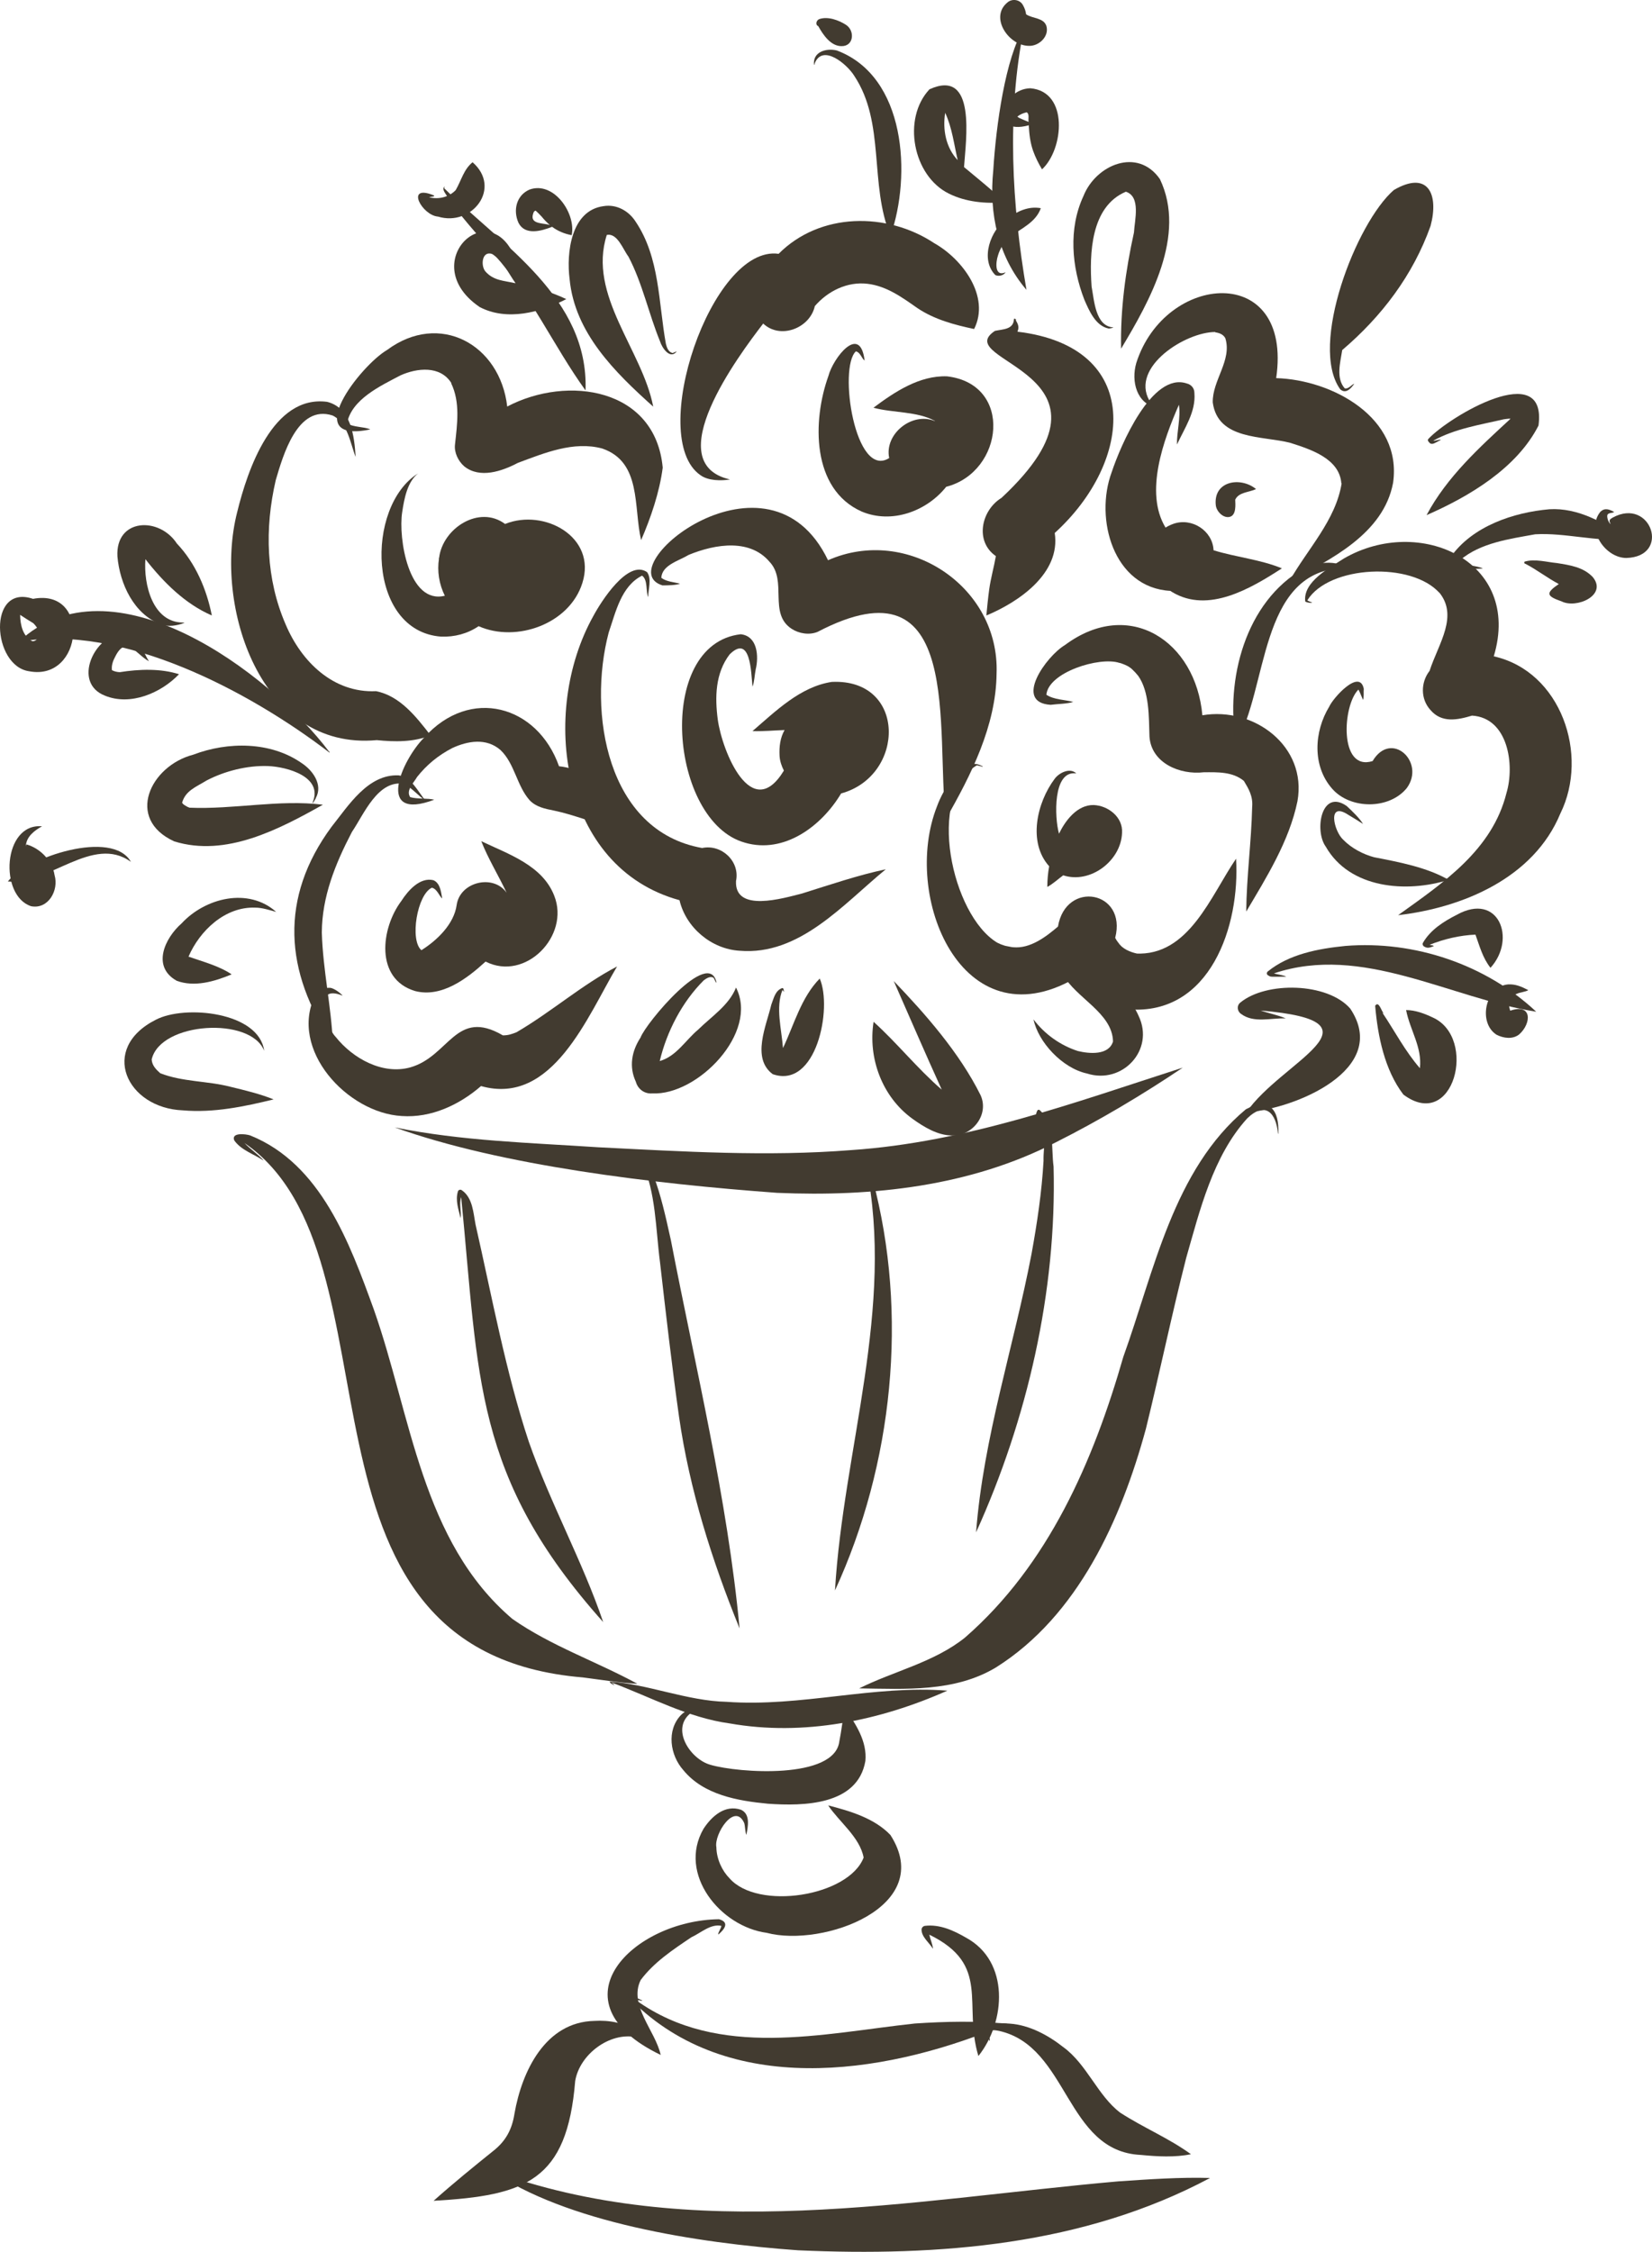 <?xml version="1.0" encoding="UTF-8"?>
<svg id="Layer_2" data-name="Layer 2" xmlns="http://www.w3.org/2000/svg" viewBox="0 0 138.51 188.746">
  <g id="Layer_1-2" data-name="Layer 1">
    <g>
      <path d="m27.906,87.445c-4.073-5.978-4.491-12.201-.106-18.146,1.425-1.786,3.047-4.413,5.619-4.31,1.094.14,1.615,1.371,2.274,2.141-.551-.376-1.143-1.06-1.797-1.426-2.222-.38-3.389,2.562-4.389,4.029-1.413,2.707-2.505,5.432-2.525,8.431.096,3.192.797,6.198.925,9.28Z" fill="#423b30" stroke-width="0"/>
      <path d="m33.686,93.545c-4.569-.255-9.496-5.583-7.252-10.139.339-.456.711-.639,1.286-.604.345.073.823.429,1.007.659-2.537-1.078-1.519,2.47-.581,3.454,1.442,1.812,3.939,3.193,6.25,2.553,3.281-.923,3.803-5,7.769-2.683.481-.004.747-.113,1.133-.257,2.916-1.699,5.487-3.979,8.439-5.519-2.461,4.134-5.401,11.723-11.406,10.024-1.816,1.578-4.183,2.685-6.644,2.512Z" fill="#423b30" stroke-width="0"/>
      <path d="m51.308,69.302c-1.659-.338-3.206-1.019-4.868-1.361-.739-.149-1.483-.292-2.027-.858-1.09-1.22-1.25-3.072-2.448-4.214-1.199-1.047-2.762-.759-4.04-.17-1.185.612-2.159,1.418-2.952,2.422-.276.487-.969,1.132-.58,1.697.628.175,1.457.073,2.017.214-4.952,1.86-2.778-3.269-.837-5.22,3.836-4.279,9.489-2.701,11.298,2.416,3.047.327,5.13,2.888,6.592,5.362-.679-.002-1.452-.18-2.155-.288Z" fill="#423b30" stroke-width="0"/>
      <path d="m62.003,79.691c-2.359-.145-4.492-1.937-5.031-4.237-10.001-2.738-11.724-15.746-7.235-23.801.655-1.227,2.915-4.801,4.516-3.697.413.59.089,1.413.096,2.091-.223-.462-.007-1.428-.515-1.795-1.75.864-2.218,3.079-2.798,4.766-1.765,6.673-.171,16.645,7.834,18.061,1.615-.342,3.188,1.108,2.84,2.768-.131,2.674,3.953,1.444,5.529,1.047,2.307-.721,4.711-1.543,7.027-2.03-3.563,2.919-7.229,7.254-12.262,6.826Z" fill="#423b30" stroke-width="0"/>
      <path d="m79.302,68.654c-.883-7.418,1.562-22.122-10.756-15.689-.695.284-1.551.146-2.169-.256-1.982-1.288-.325-4.021-1.867-5.632.061.075.11.136.165.206-1.648-2.21-4.706-1.689-6.932-.773-.818.5-2.237.842-2.297,1.923.458.339,1.04.347,1.574.493-.388.134-1.0.137-1.473.142-4.653-1.424,8.9-12.477,13.878-2.109,6.648-2.941,14.407,2.198,14.132,9.502-.045,4.371-2.15,8.521-4.255,12.193Z" fill="#423b30" stroke-width="0"/>
      <path d="m94.632,84.606c-1.373-.183-2.576-.755-3.642-1.624-.329-.267-.635-.591-.909-.95-9.413,5.367-14.523-6.893-11.509-14.47.469-1.311,2.179-4.381,3.834-3.308-.004.069-.194-.053-.265-.055l.005.005c-.081-.021-.162-.039-.244-.056-4.288,2.541-2.11,12.568,1.703,14.862.102.049.207.095.31.143.216.082.435.148.423.136.372.072.588.139.993.128h-.201c-.066-.009-.131-.016-.194-.023,1.428.154,2.786-.887,3.769-1.731.655-3.919,5.811-2.997,4.797.949.129.261.313.474.507.691-.038-.038-.077-.075-.115-.112-.035-.045-.068-.088-.105-.103.039.042.08.084.121.124.002.003.005.006.001.001.423.436,1.022.647,1.608.754-.052-.007-.105-.014-.158-.021-.045-.012-.091-.024-.162-.021,4.487.242,6.317-4.852,8.437-7.948.346,5.595-2.154,13.146-9.004,12.628Z" fill="#423b30" stroke-width="0"/>
      <path d="m104.488,76.409c.029-2.931.43-5.841.498-8.768.082-.907-.307-1.543-.695-2.185-.942-.783-2.218-.733-3.373-.724-1.977.232-4.386-.761-4.542-2.987-.055-1.664.002-3.779-.962-5.122.028.035.055.069.083.102.026.042.053.085.078.129-.169-.277-.646-.792-.856-.915-.184-.149-.741-.368-.879-.38-1.662-.537-5.936.79-6.108,2.675.651.426,1.514.403,2.255.601-.515.166-1.291.164-1.899.243-3.146-.197-.372-4.078,1.208-5.015,5.386-4.003,10.962-.325,11.515,5.892,4.33-.738,8.8,2.6,7.972,7.207-.685,3.337-2.611,6.404-4.296,9.247Z" fill="#423b30" stroke-width="0"/>
      <path d="m103.641,62.261c-.93-5.26.777-11.857,5.687-14.614,1.212-.613,3.079-.764,4.09.302-.237-.074-.631-.33-.972-.331-6.902.438-6.126,10.115-8.805,14.642Z" fill="#423b30" stroke-width="0"/>
      <path d="m117.221,76.711c3.829-2.742,7.901-5.48,9.088-10.243.703-2.349.142-6.301-2.888-6.485-1.212.362-2.545.645-3.491-.476-.835-.915-.82-2.316-.067-3.278.737-2.287,2.509-4.648.713-6.682.045.062.094.121.142.183-2.331-2.67-9.299-2.355-11.109.593.118.071.278.143.394.171.011.093-.545-.003-.568-.092-.19-1.645,2.058-2.818,3.253-3.596,6.288-3.641,14.96.196,12.556,8.207,5.634,1.259,8.017,8.255,5.581,13.178-2.237,5.412-8.197,7.891-13.602,8.519Z" fill="#423b30" stroke-width="0"/>
      <path d="m111.157,70.965c-.974-1.331-.38-4.892,1.757-3.404.471.44,1.069,1.009,1.368,1.501-.409-.261-.837-.529-1.244-.769-1.788-1.17-1.21,1.374-.416,2.094.707.728,1.698,1.23,2.588,1.466,2.124.415,4.384.833,6.25,1.894-3.519,1.11-8.285.754-10.304-2.782Z" fill="#423b30" stroke-width="0"/>
      <path d="m31.581,62.038c-9.724.897-13.708-11.237-11.695-19.11.864-3.539,2.987-9.837,7.536-9.247,2.024.505,2.281,2.863,2.397,4.621-.45-1.118-.643-2.854-1.935-3.475-2.943-.953-4.155,3.356-4.763,5.414-.945,4.068-.826,8.291.831,12.104,1.32,3.125,3.999,5.754,7.574,5.589,2.012.391,3.381,2.163,4.575,3.701-1.412.579-3.005.558-4.52.401Z" fill="#423b30" stroke-width="0"/>
      <path d="m53.753,45.275c-.649-2.784.053-6.543-3.257-7.68-2.397-.649-4.853.377-7.082,1.206-1.325.699-3.179,1.335-4.485.293-.499-.43-.86-1.153-.782-1.826.187-1.715.456-3.547-.325-5.153l.036.015c-.942-1.525-2.918-1.28-4.28-.667-1.68.887-4.102,2.003-4.484,4.024.555.34,1.421.267,1.952.505-5.986,1.254-.799-5.37,1.4-6.652,4.401-3.27,9.482-.478,10.081,4.736,5.088-2.671,12.43-1.532,13.038,5.123-.27,2.078-1.005,4.211-1.812,6.076Z" fill="#423b30" stroke-width="0"/>
      <path d="m58.724,39.826c-4.52-3.125.933-19.341,6.559-18.551,3.464-3.484,9.082-3.523,13.051-.889,2.361,1.328,4.71,4.463,3.34,7.192-1.657-.351-3.322-.793-4.754-1.752-1.277-.895-2.579-1.847-4.176-2.037-1.691-.208-3.336.602-4.426,1.869-.409,1.855-2.898,2.818-4.328,1.462-2.091,2.711-8.779,11.705-2.786,13.068-.714.121-1.823.123-2.48-.362Z" fill="#423b30" stroke-width="0"/>
      <path d="m82.7,51.591c.069-.741.142-1.478.242-2.21.13-.933.395-1.844.555-2.769-1.789-1.235-1.227-3.842.475-4.882,11.333-10.573-4.489-11.382-.554-13.995.687-.15,1.56-.104,1.597-.997.056-.11.279.134.14.093.15.239.29.499.208.799-.016.06-.034.117-.054.172,10.602,1.268,9.72,10.879,3.124,16.872.518,3.384-3.026,5.792-5.733,6.917Z" fill="#423b30" stroke-width="0"/>
      <path d="m108.093,48.739c1.509-2.702,3.911-5.12,4.401-8.259-0-0-.03.06-.029.06-.137-2.097-2.569-2.872-4.269-3.417-2.349-.615-6.077-.213-6.514-3.387-.047-1.848,1.639-3.543,1.052-5.394-.178-.319-.499-.438-.844-.486,0,0,.011-.027.011-.027-2.497-.008-7.123,2.927-5.538,5.736.164.255.547.438.67.628-1.748-.331-2.202-2.24-1.766-3.756,2.409-7.604,13.143-8.45,11.733,1.258,4.727.139,10.578,3.323,9.803,8.766-.796,4.286-5.255,6.446-8.711,8.277Z" fill="#423b30" stroke-width="0"/>
      <path d="m98.282,49.63c-.053-.034-.104-.068-.155-.103-4.785-.261-6.366-6.053-4.919-9.949.738-2.222,3.367-8.427,6.3-7.435.389.096.641.412.636.81.127,1.569-.827,2.932-1.46,4.305-.033-1.008.326-2.253.162-3.333-1.283,2.927-2.916,7.35-1.122,10.298.205-.129.427-.234.658-.317,1.555-.546,3.294.585,3.367,2.217,1.876.581,3.939.773,5.729,1.516-2.608,1.686-6.166,3.808-9.196,1.99Z" fill="#423b30" stroke-width="0"/>
      <path d="m101.936,42.349c-.218-2.05,2.086-2.415,3.377-1.354-.612.287-1.443.248-1.747.886.016.42.095,1.29-.449,1.439-.558.15-1.129-.468-1.18-.97Z" fill="#423b30" stroke-width="0"/>
      <path d="m72.246,42.877c-4.22-1.883-4.134-7.619-2.791-11.356.391-1.508,2.661-4.438,3.038-1.299-.246-.17-.352-.69-.735-.771-1.483,1.383-.064,10.748,2.795,8.943-.42-2.031,1.933-3.891,3.819-3.101.004-.005.009-.01.013-.015-1.518-.82-3.531-.658-5.15-1.103,1.781-1.331,3.858-2.714,6.167-2.631,5.59.652,4.767,8.018-.068,9.258-1.652,2.067-4.576,3.132-7.087,2.075Z" fill="#423b30" stroke-width="0"/>
      <path d="m111.69,66.106c-1.679-1.906-1.517-4.788-.242-6.877.32-.726,2.546-3.216,2.896-1.496-.03.29.03.713-.064.929-.134-.293-.235-.587-.382-.863-1.33,1.278-1.661,6.879,1.185,5.995,1.562-2.628,4.46.081,2.871,2.257-1.462,1.813-4.738,1.809-6.264.055Z" fill="#423b30" stroke-width="0"/>
      <path d="m62.447,70.63c-6.301-1.75-7.568-16.637-.343-17.468,1.415.153,1.523,1.85,1.258,2.942-.096.455-.112,1.087-.27,1.45-.119-1.16-.144-4.449-1.917-2.704-1.207,1.587-1.241,3.588-.994,5.468.37,2.675,2.837,8.729,5.543,4.273-.197-.389-.341-.806-.362-1.244-.038-.751.045-1.495.421-2.155-.88.027-1.856.124-2.69.087,1.95-1.676,4.013-3.723,6.648-4.122,6.289-.293,6.184,7.878.781,9.35-1.629,2.727-4.757,5.091-8.074,4.125Z" fill="#423b30" stroke-width="0"/>
      <path d="m87.809,74.341c.003-.583.055-1.161.157-1.731-1.811-2.009-1.026-5.343.456-7.324.391-.537,1.306-.96,1.816-.458-1.993-.292-1.809,3.744-1.463,4.982.007.023.013.046.02.069.528-1.118,1.542-2.433,2.907-2.401,1.214.05,2.458,1.014,2.375,2.32-.071,2.347-2.664,4.317-4.933,3.57-.432.315-.894.748-1.335.973Z" fill="#423b30" stroke-width="0"/>
      <path d="m34.801,83.068c-3.377-1.014-2.878-5.259-1.144-7.559.547-.85,1.548-2.008,2.686-1.729.576.247.641,1.02.732,1.533-.26-.221-.427-.808-.865-.904-1.236.559-1.872,4.404-.877,5.236,1.322-.829,2.734-2.193,2.955-3.787.277-1.95,3.081-2.617,4.19-1.026-.674-1.433-1.564-2.883-2.126-4.323,2.295,1.093,5.133,2.031,6.117,4.571,1.338,3.362-2.417,7.22-5.755,5.519-1.546,1.415-3.673,3.048-5.912,2.47Z" fill="#423b30" stroke-width="0"/>
      <path d="m36.996,53.363c-6.229-.449-6.38-10.921-1.944-13.68-.9.705-1.161,2.113-1.332,3.252-.337,2.151.531,7.756,3.576,7-.478-.956-.657-2.067-.489-3.118-.053.001-.019-.035.008-.047.287-2.486,3.36-4.471,5.531-2.851,3.286-1.326,7.704,1.094,6.483,4.942-1.067,3.43-5.517,5.03-8.702,3.626-.929.633-2.02.914-3.13.876Z" fill="#423b30" stroke-width="0"/>
      <path d="m48.889,140.603c-26.146-2.157-14.531-35.282-28.394-44.797.483.511,1.224,1.003,1.623,1.487-.827-.564-1.882-.867-2.475-1.702-.29-.69.98-.545,1.345-.416,5.913,2.383,8.33,9.012,10.349,14.568,3.14,8.894,3.998,19.474,11.622,25.954,3.236,2.265,7.028,3.557,10.486,5.438-1.44-.074-3.061-.342-4.557-.531Z" fill="#423b30" stroke-width="0"/>
      <path d="m72.04,141.518c2.863-1.434,6.289-2.181,8.872-4.26,6.998-6.095,10.761-14.789,13.272-23.53,2.578-7.145,4.187-15.679,10.276-20.749,1.971-1.056,2.812.061,2.718,2.036,0,.018-.023.023-.028.005-.15-1.74-1.07-2.738-2.577-1.279-2.89,3.175-3.987,7.762-5.119,11.701-1.212,4.749-2.205,9.553-3.376,14.312-2.068,7.594-5.681,15.661-12.555,19.999-3.478,2.099-7.617,1.817-11.484,1.766Z" fill="#423b30" stroke-width="0"/>
      <path d="m61.179,144.457c-3.513-.482-6.653-2.223-9.92-3.435.083.065.165.13.248.196.014.009,0,.032-.014.023-.22-.105-.284-.101-.384-.289,3.114.183,6.511,1.622,9.806,1.693,6.24.454,12.349-1.425,18.515-.934-5.688,2.528-12.057,3.839-18.251,2.745Z" fill="#423b30" stroke-width="0"/>
      <path d="m64.385,151.187c-2.523-.239-5.389-.739-7.083-2.805-1.123-1.252-1.445-3.349-.197-4.639.401-.41,1.188-.726,1.418-.018-.046.041-.144-.124-.229-.176-.097-.008-.194-.016-.293-.023-1.85,1.313-.15,3.925,1.567,4.4,2.36.691,10.407,1.246,10.805-1.964.182-.89.279-1.895.467-2.741.914,1.266,1.877,2.759,1.716,4.388-.648,3.716-5.186,3.789-8.172,3.578Z" fill="#423b30" stroke-width="0"/>
      <path d="m64.292,162.01c-3.884-.511-7.495-4.927-5.307-8.72.691-1.061,1.803-2.05,3.143-1.597.809.373.582,1.411.453,2.105-.113-.238-.095-.674-.179-.981-.796-1.802-2.554.938-2.339,2.015.015.998.487,1.984,1.096,2.599,2.377,2.73,9.997,1.526,11.251-1.729-.313-1.714-2.077-3.016-2.97-4.374,1.835.472,3.878,1.075,5.216,2.48,3.862,6.007-5.654,9.443-10.363,8.204Z" fill="#423b30" stroke-width="0"/>
      <path d="m55.395,172.244c-9.252-4.45-2.317-11.289,4.891-11.374.929.256.43.874-.064,1.286-.034-.177.233-.494.261-.73 0-0.0 0-0,0-0-.892-.198-1.733.6-2.516.955-1.527,1.027-3.144,2.095-4.253,3.59-1.026,2.108,1.246,4.261,1.681,6.273Z" fill="#423b30" stroke-width="0"/>
      <path d="m82.032,172.335c-1.309-4.346,1.082-7.634-4.116-10.173.078.38.294.852.305,1.183-.317-.525-.951-.977-.956-1.606.009-.16.128-.297.293-.316,1.235-.145,2.397.387,3.44.993,3.666,1.989,3.337,7.037,1.034,9.919Z" fill="#423b30" stroke-width="0"/>
      <path d="m53.758,168.425c-.236-.24-.592-.451-.581-.796.136-.314.463-.014.686.055-.086.073-.343-.076-.489-.057-.007.015-.013.031-.02.046,6.908,4.946,15.599,2.771,23.345,1.937,2.553-.171,5.264-.232,7.751.023-9.504,4.053-22.301,6.259-30.71-1.222 0-0.0.018.014.018.014Z" fill="#423b30" stroke-width="0"/>
      <path d="m36.354,184.471c1.656-1.478,3.367-2.864,4.988-4.17,1.089-.85,1.594-1.847,1.794-3.139.621-3.549,2.588-7.686,6.702-7.771,1.171-.073,2.686.128,3.55.997.174.178.197.43-.014.567-.048.04-.005-.071.005-.099-.011-.033-.021-.067-.03-.1-2.237-.453-4.753,1.441-5.123,3.676-.685,8.363-4.114,9.596-11.873,10.038Z" fill="#423b30" stroke-width="0"/>
      <path d="m95.641,180.625c-6.322-.304-6.03-9.087-11.874-10.396-.278-.045-.629-.141-.843.101-.101.238.108.579.067.746-.165-.229-.426-.576-.343-.883.21-.76,1.501-.609,2.031-.572,1.62.11,3.216.975,4.465,1.963,1.983,1.432,2.887,4.073,4.786,5.504,2.025,1.304,4.006,2.095,5.925,3.477-1.319.277-2.827.197-4.214.059Z" fill="#423b30" stroke-width="0"/>
      <path d="m66.913,188.619c-8.526-.615-19.461-2.323-25.832-6.742,16.847,6.271,35.29,2.495,52.69.963,2.539-.174,5.193-.357,7.686-.284-10.62,5.658-22.723,6.588-34.544,6.063Z" fill="#423b30" stroke-width="0"/>
      <path d="m76.521,93.788c-2.548-1.829-3.761-5.081-3.276-8.14,1.961,1.762,3.686,3.94,5.714,5.685-1.368-3.008-2.706-6.103-4.025-9.103,2.657,2.767,5.514,6.014,7.279,9.563.749,1.635-.68,3.454-2.4,3.381-1.182 0-2.333-.698-3.292-1.386Z" fill="#423b30" stroke-width="0"/>
      <path d="m53.314,90.678c-.589-1.254-.36-2.566.389-3.706.415-1.174,5.769-7.597,6.373-4.603-.099-.022-.159-.306-.257-.414-.279-.168-.605.065-.814.216-1.82,1.816-3.099,4.29-3.69,6.765,1.386-.39,2.164-1.748,3.219-2.632,1.127-1.106,2.602-2.058,3.175-3.528,1.937,3.775-3.232,9.066-7.019,8.872-.639.058-1.202-.345-1.377-.97Z" fill="#423b30" stroke-width="0"/>
      <path d="m64.789,90.037c-1.803-1.337-.539-4.048-.119-5.829.202-.521.326-1.185.911-1.386.137-.043.138.263.156.288-.027.051-.074-.088-.13-.133-.597,1.457-.071,3.319.041,4.872.937-1.976,1.519-4.236,3.082-5.828,1.076,2.483-.28,9.289-3.94,8.016Z" fill="#423b30" stroke-width="0"/>
      <path d="m91.138,89.981c-2.083-.449-4.098-2.65-4.484-4.534.944,1.253,2.267,2.18,3.715,2.649.974.237,2.59.373,2.95-.796-.045-2.404-3.138-3.664-4.181-5.596,2.451.084,5.291,1.026,6.328,3.45,1.37,2.854-1.371,5.774-4.328,4.827Z" fill="#423b30" stroke-width="0"/>
      <path d="m112.369,32.63c-2.645-3.662,1.341-13.976,4.498-16.704,2.873-1.673,3.785.362,3.079,3.006-1.467,4.126-4.102,7.597-7.408,10.409-.165,1.045-.542,2.358.209,3.21.323.077.589-.328.803-.387-.301.425-.716.876-1.181.467Z" fill="#423b30" stroke-width="0"/>
      <path d="m119.61,43.176c1.7-3.202,4.462-5.7,7.037-8.075-.135-.031-.475.042-.55.041-2.02.471-4.103.784-5.927,1.797.189.036.521-.145.638-.059-.071.033-.14.065-.204.096-.24.118-.494.322-.706.179-.097-.099-.264-.24-.128-.375,1.744-1.867,9.981-6.777,9.224-1.111-1.821,3.582-5.834,5.96-9.384,7.508Z" fill="#423b30" stroke-width="0"/>
      <path d="m93.997,29.226c-.068-3.282.373-6.538,1.079-9.739.056-1.042.592-3.005-.678-3.418-2.955,1.245-3.064,5.199-2.876,7.941.222,1.187.32,3.312,1.798,3.431.014,0,.018.023.005.027-.119.027-.252.069-.371.069-1.101-.22-1.633-1.489-2.036-2.411-1.068-2.751-1.349-5.963-.078-8.693,1.041-2.626,4.541-4.109,6.41-1.423,2.255,4.709-.854,10.222-3.253,14.216Z" fill="#423b30" stroke-width="0"/>
      <path d="m83.454,23.059c-1.306-1.325-.41-3.795.993-4.758.873-.593,1.774-1.039,2.818-.851-.408,1.167-1.587,1.668-2.484,2.334-.555.46-.923.997-1.107,1.629-.196.59-.296,1.826.641,1.409-.171.263-.554.367-.86.238Z" fill="#423b30" stroke-width="0"/>
      <path d="m54.768,34.085c-3.199-2.867-6.581-6.182-7.01-10.688-.281-2.205.118-5.756,2.841-6.117,1.083-.182,2.112.386,2.695,1.299,2.032,3.016,1.91,6.79,2.535,10.237.076.31.206.69.56.777.112-.049.22-.077.318-.134.014-.009.027.014.014.023-.555.66-1.218-.33-1.382-.869-.962-2.349-1.466-4.853-2.648-7.104-.46-.604-.924-1.997-1.813-1.816-.001.001-.002.003-.004.004-1.618,5.046,2.986,9.642,3.893,14.388Z" fill="#423b30" stroke-width="0"/>
      <path d="m14.611,70.525c-4.13-1.888-2.013-6.333,1.597-7.27,2.896-1.103,6.483-1.111,9.087.709.924.6,1.79,1.803,1.194,2.905.009.037-.337.622-.288.416.945-2.174-2.122-3.012-3.74-3.075-1.757-.058-3.63.423-5.137,1.209-.885.547-1.784.852-2.058,1.877.029.028.058.057.086.085l.014.032c.124.088.252.165.383.233.072.023.144.046.111.054,3.747.161,7.516-.707,11.214-.25-3.701,2.076-8.139,4.413-12.463,3.075Z" fill="#423b30" stroke-width="0"/>
      <path d="m14.811,82.205c-2.112-1.184-.998-3.571.421-4.813,1.983-2.135,5.584-3.039,7.924-.956-.491-.13-1.173-.364-1.756-.358-2.529-.098-4.657,1.933-5.594,4.107,1.205.424,2.56.773,3.616,1.486-1.446.602-3.127,1.093-4.612.535Z" fill="#423b30" stroke-width="0"/>
      <path d="m15.341,93.07c-4.744-.184-7.047-5.179-2.288-7.59,2.436-1.286,8.675-.664,9.096,2.603-1.097-2.895-8.712-2.44-9.432.723.035.527.397.86.72,1.152,1.857.73,3.947.636,5.866,1.131,1.207.29,2.535.612,3.637,1.062-2.47.607-5.044,1.14-7.6.919Z" fill="#423b30" stroke-width="0"/>
      <path d="m104.506,93.227c2.932-4.283,12.089-7.596,1.19-8.524.672.231,1.517.396,2.104.659-1.23-.048-2.672.416-3.729-.366-.343-.215-.403-.7-.078-.961,2.168-1.788,7.309-1.687,9.215.503,3.411,5.11-4.695,8.443-8.702,8.689Z" fill="#423b30" stroke-width="0"/>
      <path d="m27.614,63.076c-6.707-5.129-17.415-10.838-26.052-9.274,7.77-7.292,20.967,2.498,26.032,9.203.03-.029.075.091.02.071Z" fill="#423b30" stroke-width="0"/>
      <path d="m2.454,56.266c-3.126-.429-3.522-7.366.314-6.071,4.867-.922,4.207,6.924-.314,6.071Zm.266-2.519c.259.005.425-.178.506-.408 0,0,.028.027.028.027.018-.192.009-.384,0-.384-.018-.092-.037-.188-.059-.279,0,0-.029.013-.029.013-.096-.169-.341-.494-.456-.53-.344-.209-.685-.423-1.019-.647-0.0.004-.001.008-.003-.002.01.848.226,1.815,1.032,2.211Z" fill="#423b30" stroke-width="0"/>
      <path d="m.659,73.883c1.608-2.044,8.768-4.404,10.318-1.643-3.195-2.318-6.9,1.981-10.318,1.643Z" fill="#423b30" stroke-width="0"/>
      <path d="m2.622,75.963c-2.718-.863-2.384-6.994.902-6.703-.578.322-1.34.85-1.353,1.679.023-.05.017-.132.063-.156,1.148.329,2.164,1.373,2.342,2.576.371,1.252-.515,2.868-1.954,2.603Z" fill="#423b30" stroke-width="0"/>
      <path d="m49.094,32.727c-2.693-3.735-4.548-7.973-7.659-11.384-1.401-1.725-2.98-3.323-4.154-5.216-.088-.141-.167-.364-.023-.476.016-.011.034.018.014.023-.012.02-.024.071-.027.107,4.876,4.804,12.122,9.198,11.849,16.946Z" fill="#423b30" stroke-width="0"/>
      <path d="m36.726,18.156c-1.341-.109-2.737-2.676-.48-1.83.432.159-.104.153-.275.206.002-0.0.004-0.0.006-.001-.001 0-.002.001-.004.001.81.212,1.684-.017,2.234-.597.491-.845.664-1.723,1.415-2.336,2.478,2.167-.047,5.415-2.896,4.557Z" fill="#423b30" stroke-width="0"/>
      <path d="m128.8,84.801c-7.278-1.14-14.57-5.7-21.986-3.213.313.108.799.136,1.027.276-.316.005-.636.005-.952.005-.297,0-.371.023-.595-.133-.105-.073-.096-.224-.005-.302,1.803-1.467,4.254-1.919,6.511-2.146,5.811-.469,11.793,1.568,16,5.513Z" fill="#423b30" stroke-width="0"/>
      <path d="m125.476,86.731c-1.576-1.005-.949-4.042.956-4.218.645-.041,1.148.192,1.707.48-.228.148-.688.174-.965.307-.45.163-.697.611-.633,1.063-0-0-.007.012-.007.012.016.087.037.173.063.259.011.027.022.054.034.08,1.836-.637,1.786,1.057.749,1.985-.547.44-1.324.328-1.903.032Z" fill="#423b30" stroke-width="0"/>
      <path d="m86.061,24.293c-2.389-2.781-3.149-6.422-2.782-10.006.228-3.757,1.021-9.459,2.577-11.947-1.461,7.193-1.012,14.858.206,21.953Z" fill="#423b30" stroke-width="0"/>
      <path d="m84.501.178c.393-.307,1.002-.21,1.254.229.161.279.244.525.278.792.526.371,1.456.266,1.699.974.258.87-.617,1.703-1.461,1.671-1.704 0-3.356-2.428-1.769-3.665Z" fill="#423b30" stroke-width="0"/>
      <path d="m74.663,19.766c-1.8-4.327-.413-9.446-3.034-13.401-.598-.979-2.67-2.73-3.326-1.039q0.0 0.0.005-.005c-.021.025-.013.157-.059.105-.112-1.102,1.053-1.409,1.917-1.194,5.809,2.18,6.258,10.502,4.497,15.533Z" fill="#423b30" stroke-width="0"/>
      <path d="m68.607,2.194c-.271-.113-.167-.487.072-.588.718-.258,1.647.082,2.26.481.759.502.646,1.81-.398,1.78-.898-.004-1.536-.961-1.934-1.673Z" fill="#423b30" stroke-width="0"/>
      <path d="m40.214,25.734c-5.949-4.053,2.281-10.859,3.536-1.886,1.293.269,2.593.685,3.729,1.223-2.167,1.123-4.982,1.863-7.266.663Zm3.014-1.991c-.608-.85-1.058-1.904-1.982-2.461-.838-.268-.953.966-.561,1.454.685.804,1.613.791,2.543,1.007Z" fill="#423b30" stroke-width="0"/>
      <path d="m47.932,19.712c-.593-.107-1.163-.345-1.641-.7-.903.356-2.275.745-2.82-.338-.471-1.048-.178-2.311.933-2.786,2.036-.727,3.908,2.011,3.528,3.825Zm-1.826-.845c-.244-.203-.464-.435-.679-.697-.166-.179-.335-.352-.515-.514-.193.032-.217.292-.256.442-.092.72.984.586,1.45.77Z" fill="#423b30" stroke-width="0"/>
      <path d="m79.565,16.232c-3.034-1.486-3.938-6.295-1.633-8.748,3.978-1.809,3.04,4.32,2.896,6.521,1.14.954,2.377,1.935,3.405,2.941-1.558.156-3.286-.021-4.667-.714Zm.732-2.807c-.315-1.357-.468-2.714-1.049-3.97-.228,1.413.062,2.925,1.049,3.97Z" fill="#423b30" stroke-width="0"/>
      <path d="m87.367,14.193c-.302-.499-.558-1.016-.755-1.569-.241-.701-.317-1.402-.356-2.121-3.411.923-2.325-3.044.127-3.104,3.244.261,2.81,5.118.984,6.794Zm-1.124-3.973c-.056-.258.095-.652-.162-.808-.285.068-.584.185-.78.37.001.001.002.003.003.004.048.032.095.063.142.093.261.124.53.232.797.342Z" fill="#423b30" stroke-width="0"/>
      <path d="m8.814,58.315c-2.809-1.073-.887-5.163,1.551-5.243,1.246.037,1.555,1.489,2.123,2.352-1.063-.55-1.892-2.262-2.828-.384-.189.346-.328.734-.275,1.133.198.106.434.16.658.168,1.631-.259,3.426-.321,4.966.172-1.514,1.578-4.06,2.669-6.195,1.803Z" fill="#423b30" stroke-width="0"/>
      <path d="m13.497,52.338c-2.274-.847-3.454-3.406-3.651-5.696-.176-3.196,3.486-3.367,4.987-1.08,1.564,1.649,2.489,3.822,2.928,6.026-2.245-.969-4.062-2.788-5.569-4.717-.164,2.107.603,5.296,3.149,5.312.032.015.13-.017.101.032-.617.233-1.307.343-1.945.124Z" fill="#423b30" stroke-width="0"/>
      <path d="m117.664,91.746c-1.575-2.062-2.152-4.92-2.365-7.444.303-.437.506.408.686.599.002.053-.056-.001-.081-.018,1.045,1.555,1.91,3.237,3.147,4.653.2-1.757-.837-3.201-1.158-4.873.779.004,1.527.288,2.246.627,3.759,1.707,1.756,9.615-2.475,6.456Z" fill="#423b30" stroke-width="0"/>
      <path d="m124.968,81.12c-.655-.823-.912-1.816-1.26-2.779-1.29.053-2.644.366-3.842.853.088.048.33.03.344.114-.325.112-.513.215-.814.023-.105-.059-.151-.206-.087-.311.636-1.093,1.732-1.781,2.832-2.342,3.497-1.939,5.034,2.017,2.828,4.443Z" fill="#423b30" stroke-width="0"/>
      <path d="m122.517,47.654c-.36-.119-1.163-.513-.869-.989,1.813-2.558,5.236-3.717,8.263-3.98,2.376-.144,4.691,1.132,6.479,2.507-2.548.239-5.156-.555-7.677-.407-2.156.394-4.56.707-6.274,2.148.436.558,1.384.443,1.891.725-.609.018-1.205.078-1.812-.005Z" fill="#423b30" stroke-width="0"/>
      <path d="m136.352,46.769c-1.762-.008-3.384-2.371-2.178-3.862.389-.38.75-.206,1.162 0-.115.13-.545.028-.579.316-.015.247.112.555.282.718-.133-.325-.133-.371.178-.558,3.212-1.747,4.914,3.285,1.135,3.386Z" fill="#423b30" stroke-width="0"/>
      <path d="m130.928,50.407c-1.274-.442-1.356-.692-.233-1.454-.968-.513-1.833-1.194-2.795-1.694-.096-.005-.146-.137-.055-.188.855-.244,1.814.04,2.69.124,1.09.174,2.219.335,3.011,1.176,1.248,1.523-1.371,2.671-2.617,2.036Z" fill="#423b30" stroke-width="0"/>
      <path d="m50.575,135.963c-10.89-12.19-10.408-20.453-11.908-35.619-.19.528.032,1.287-.048,1.771-.17-.737-.453-1.486-.229-2.237.027-.146.22-.201.329-.114.922.625.969,1.935,1.153,2.878,1.368,6.013,2.537,12.393,4.461,18.192,1.795,5.134,4.516,10.053,6.241,15.13Z" fill="#423b30" stroke-width="0"/>
      <path d="m62.009,136.496c-2.326-5.726-4.199-11.637-5.079-17.766-.603-4.286-1.096-8.589-1.588-12.889-.376-2.878-.336-5.864-1.54-8.524-.037.004-.075.009-.113.014-.035.014-.072.027-.108.04-.122.353.068.835.004,1.118-.077-.4-.268-.817-.178-1.217,1.293-1.191,2.6,5.703,2.837,6.653,2.086,10.797,4.743,21.67,5.765,32.572Z" fill="#423b30" stroke-width="0"/>
      <path d="m70.008,133.314c.704-11.856,5.036-23.695,2.608-35.605-.024-.059-.077-.145-.101-.21-.014-.046.046-.069.073-.032.284.412.426.883.572,1.354,3.028,11.348,1.706,23.925-3.153,34.493Z" fill="#423b30" stroke-width="0"/>
      <path d="m81.839,128.437c.606-7.934,3.162-15.58,4.648-23.334.469-2.579.86-5.186,1.007-7.796-.036-1.284.403-2.808-.385-3.923-.207.392.134.963.092,1.297-.168-.539-.522-1.011-.238-1.569.027-.087.137-.128.211-.06,1.289,1.165.946,3.154,1.162,4.731.274,10.475-2.209,21.203-6.497,30.655Z" fill="#423b30" stroke-width="0"/>
      <path d="m65.181,99.985c-10.392-.758-23.18-2.287-32.088-5.487,5.586,1.139,11.373,1.287,17.068,1.666,7.063.354,14.148.798,21.213.236,9.639-.653,18.684-3.977,27.793-6.912-3.335,2.248-6.999,4.43-10.656,6.268-7.176,3.692-15.367,4.57-23.33,4.228Z" fill="#423b30" stroke-width="0"/>
    </g>
  </g>
</svg>